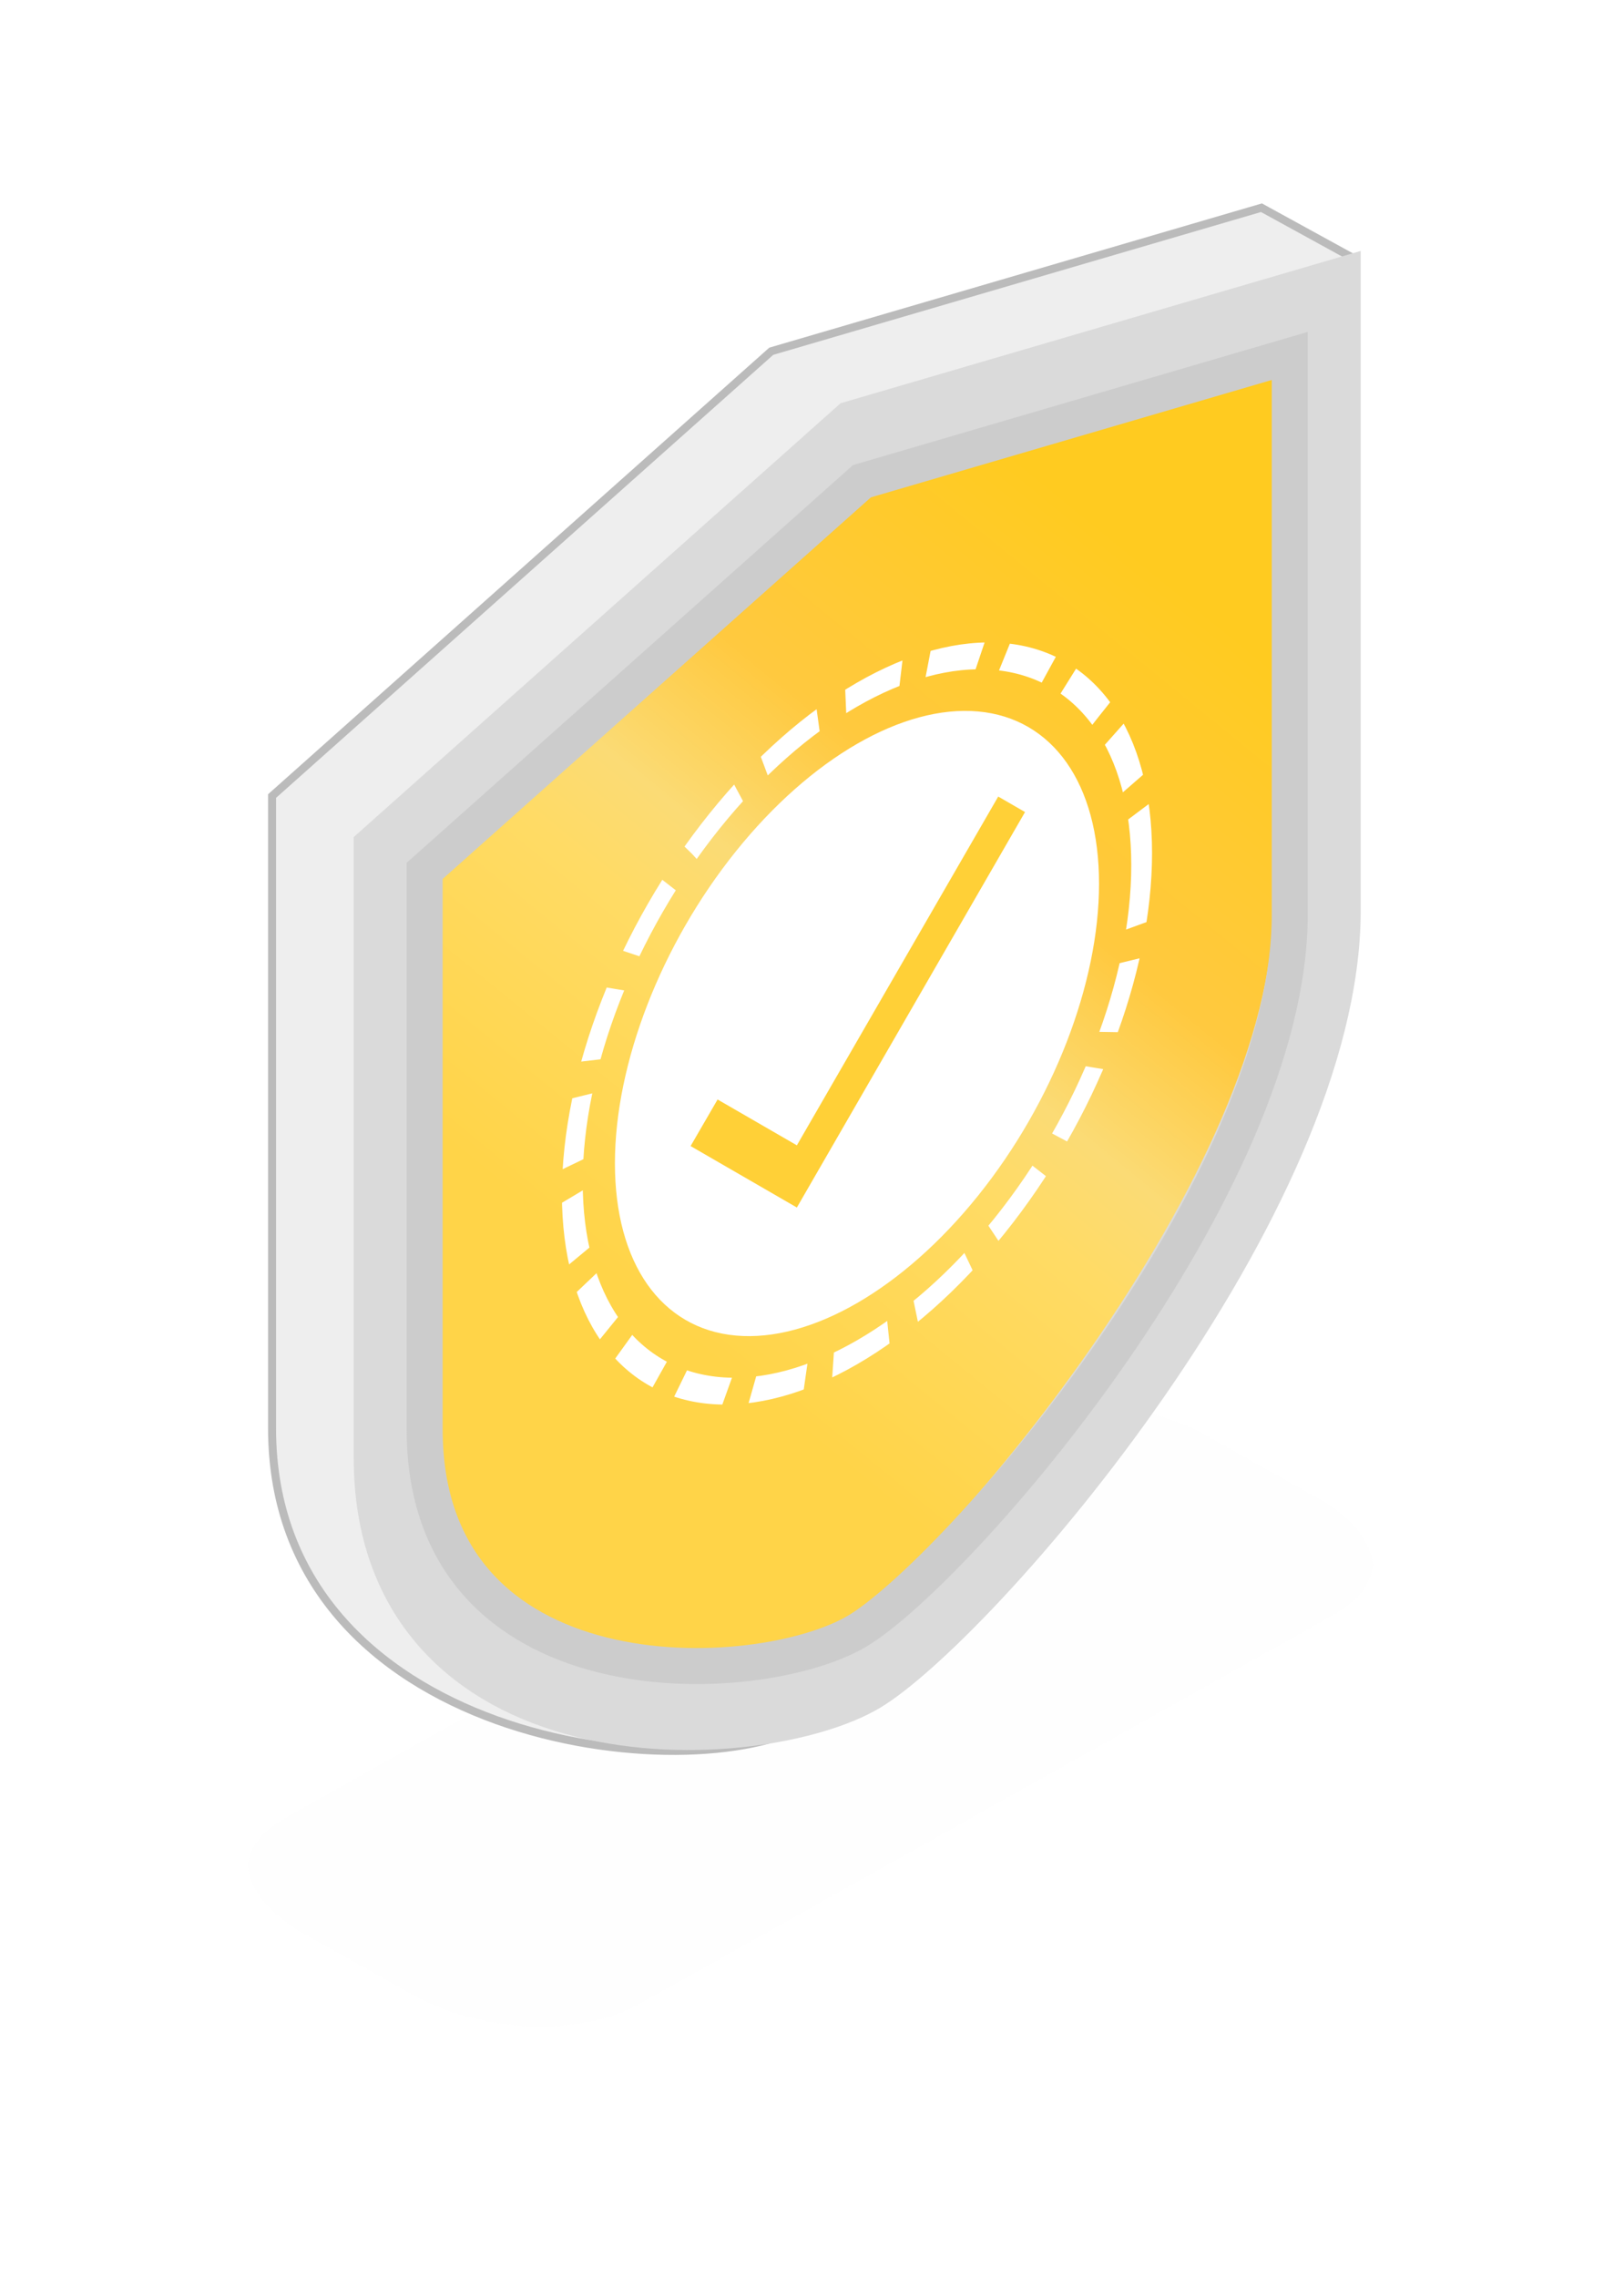 <svg width="406" height="569" viewBox="0 0 406 569" fill="none" xmlns="http://www.w3.org/2000/svg">
<g filter="url(#filter0_d)">
<path d="M62 462.352C62.495 468.193 67.11 474.194 75.6 478.995L81.122 482.116L103.706 494.758C120.273 504.04 145.165 505 159.507 496.998L333.585 399.461C339.602 396.101 342.734 391.7 343.229 387.059C342.734 381.298 338.118 375.217 329.629 370.496L301.522 354.733C284.955 345.452 259.981 344.492 245.722 352.493L230.309 361.135L175.992 391.62L71.726 450.11C70.737 450.67 69.913 451.15 69.089 451.79C64.638 454.671 62.33 458.432 62 462.352Z" fill="#C4C4C4" fill-opacity="0.01"/>
</g>
<path d="M337.557 64.087L315.364 51.91L192.813 87.782L68.013 198.946V356.92C68.013 396.218 94.112 419.074 124.123 429.881C139.101 435.274 154.993 437.642 168.962 437.574C175.947 437.54 182.441 436.896 188.091 435.722C193.49 434.601 198.072 433.004 201.557 431.031L337.557 64.087Z" fill="#EEEEEE" stroke="#BBBBBB" stroke-width="2"/>
<path d="M329.172 227.64V77.397L215.612 110.636L99.429 214.124V364.323C99.429 398.812 120.148 416.727 146.665 423.363C159.718 426.629 173.669 427.004 186.044 425.528C198.689 424.02 208.782 420.687 214.3 417.404C219.819 414.121 229.912 405.444 242.556 391.907C254.932 378.658 268.883 361.683 281.936 342.885C308.453 304.697 329.172 262.129 329.172 227.64Z" fill="url(#paint0_linear)" stroke="#DADADA" stroke-width="22"/>
<path d="M322.441 228.499V88.955L215.494 120.259L106.16 217.648V357.174C106.16 390.846 126.306 407.514 150.633 413.602C162.712 416.624 175.611 416.972 187.084 415.604C198.668 414.222 208.427 411.135 214.3 407.64C220.174 404.146 229.933 395.621 241.517 383.22C252.99 370.937 265.889 355.241 277.968 337.845C302.295 302.812 322.441 262.172 322.441 228.499Z" stroke="#CCCCCC" stroke-width="9"/>
<circle r="82.18" transform="matrix(0.866 -0.5 0 1 214.246 255.788)" stroke="white" stroke-width="6" stroke-dasharray="16 8"/>
<circle r="69.879" transform="matrix(0.866 -0.5 0 1 214.245 255.787)" fill="white"/>
<path d="M199.218 286.233L179.397 274.776L172.647 286.417L199.218 301.775L256.257 202.943L249.555 199.069L199.218 286.233Z" fill="#FFD037"/>
<defs>
<filter id="filter0_d" x="0" y="289.077" width="405.228" height="279.338" filterUnits="userSpaceOnUse" color-interpolation-filters="sRGB">
<feFlood flood-opacity="0" result="BackgroundImageFix"/>
<feColorMatrix in="SourceAlpha" type="matrix" values="0 0 0 0 0 0 0 0 0 0 0 0 0 0 0 0 0 0 127 0"/>
<feOffset dy="4"/>
<feGaussianBlur stdDeviation="31"/>
<feColorMatrix type="matrix" values="0 0 0 0 0 0 0 0 0 0 0 0 0 0 0 0 0 0 0.09 0"/>
<feBlend mode="normal" in2="BackgroundImageFix" result="effect1_dropShadow"/>
<feBlend mode="normal" in="SourceGraphic" in2="effect1_dropShadow" result="shape"/>
</filter>
<linearGradient id="paint0_linear" x1="338.625" y1="182.904" x2="197.789" y2="355.773" gradientUnits="userSpaceOnUse">
<stop stop-color="#FFCB20"/>
<stop offset="0.362" stop-color="#FFC93F"/>
<stop offset="0.546" stop-color="#FBDB75"/>
<stop offset="0.661" stop-color="#FFDB65"/>
<stop offset="1" stop-color="#FFD448"/>
</linearGradient>
</defs>
</svg>
